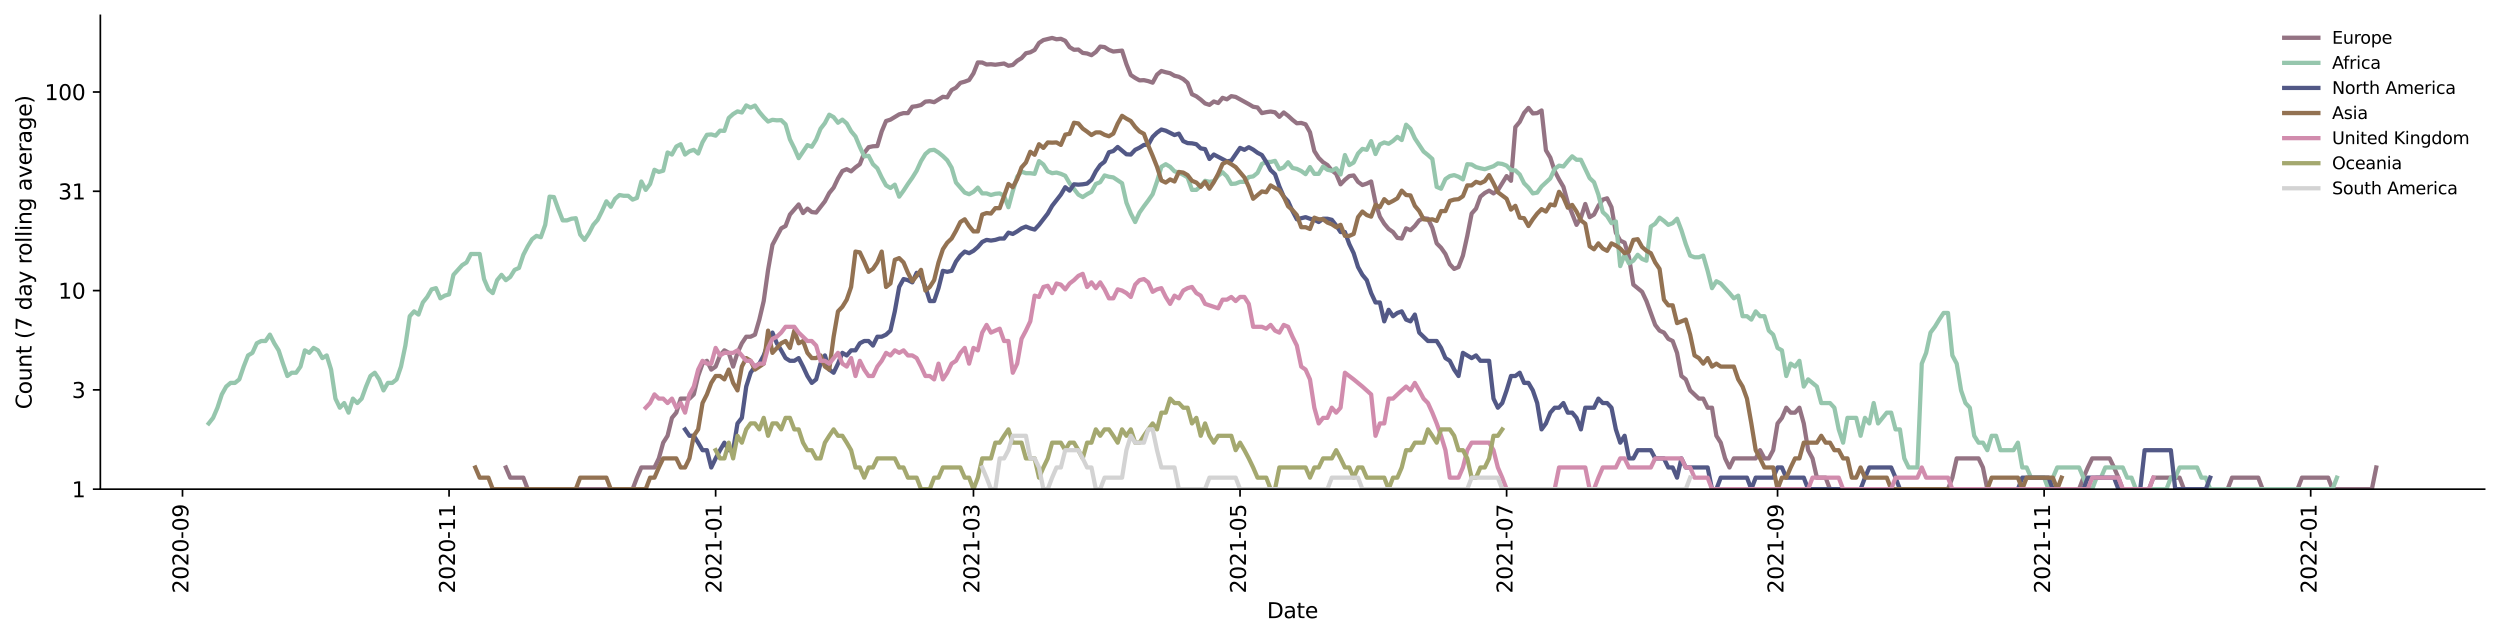<?xml version="1.0" encoding="utf-8" standalone="no"?>
<!DOCTYPE svg PUBLIC "-//W3C//DTD SVG 1.1//EN"
  "http://www.w3.org/Graphics/SVG/1.1/DTD/svg11.dtd">
<svg xmlns:xlink="http://www.w3.org/1999/xlink" width="1170.166pt" height="298.621pt" viewBox="0 0 1170.166 298.621" xmlns="http://www.w3.org/2000/svg" version="1.1">
 <defs>
  <style type="text/css">*{stroke-linejoin: round; stroke-linecap: butt}</style>
 </defs>
 <g id="figure_1">
  <g id="patch_1">
   <path d="M 0 298.621 
L 1170.166 298.621 
L 1170.166 0 
L 0 0 
z
" style="fill: #ffffff"/>
  </g>
  <g id="axes_1">
   <g id="patch_2">
    <path d="M 46.966 228.96 
L 1162.966 228.96 
L 1162.966 7.2 
L 46.966 7.2 
z
" style="fill: #ffffff"/>
   </g>
   <g id="matplotlib.axis_1">
    <g id="xtick_1">
     <g id="line2d_1">
      <defs>
       <path id="ma0e7fc9c36" d="M 0 0 
L 0 3.5 
" style="stroke: #000000; stroke-width: 0.8"/>
      </defs>
      <g>
       <use xlink:href="#ma0e7fc9c36" x="85.42" y="228.96" style="stroke: #000000; stroke-width: 0.8"/>
      </g>
     </g>
     <g id="text_1">
      <!-- 2020-09 -->
      <g transform="translate(88.18 277.743)rotate(-90)scale(0.1 -0.1)">
       <defs>
        <path id="DejaVuSans-32" d="M 1228 531 
L 3431 531 
L 3431 0 
L 469 0 
L 469 531 
Q 828 903 1448 1529 
Q 2069 2156 2228 2338 
Q 2531 2678 2651 2914 
Q 2772 3150 2772 3378 
Q 2772 3750 2511 3984 
Q 2250 4219 1831 4219 
Q 1534 4219 1204 4116 
Q 875 4013 500 3803 
L 500 4441 
Q 881 4594 1212 4672 
Q 1544 4750 1819 4750 
Q 2544 4750 2975 4387 
Q 3406 4025 3406 3419 
Q 3406 3131 3298 2873 
Q 3191 2616 2906 2266 
Q 2828 2175 2409 1742 
Q 1991 1309 1228 531 
z
" transform="scale(0.016)"/>
        <path id="DejaVuSans-30" d="M 2034 4250 
Q 1547 4250 1301 3770 
Q 1056 3291 1056 2328 
Q 1056 1369 1301 889 
Q 1547 409 2034 409 
Q 2525 409 2770 889 
Q 3016 1369 3016 2328 
Q 3016 3291 2770 3770 
Q 2525 4250 2034 4250 
z
M 2034 4750 
Q 2819 4750 3233 4129 
Q 3647 3509 3647 2328 
Q 3647 1150 3233 529 
Q 2819 -91 2034 -91 
Q 1250 -91 836 529 
Q 422 1150 422 2328 
Q 422 3509 836 4129 
Q 1250 4750 2034 4750 
z
" transform="scale(0.016)"/>
        <path id="DejaVuSans-2d" d="M 313 2009 
L 1997 2009 
L 1997 1497 
L 313 1497 
L 313 2009 
z
" transform="scale(0.016)"/>
        <path id="DejaVuSans-39" d="M 703 97 
L 703 672 
Q 941 559 1184 500 
Q 1428 441 1663 441 
Q 2288 441 2617 861 
Q 2947 1281 2994 2138 
Q 2813 1869 2534 1725 
Q 2256 1581 1919 1581 
Q 1219 1581 811 2004 
Q 403 2428 403 3163 
Q 403 3881 828 4315 
Q 1253 4750 1959 4750 
Q 2769 4750 3195 4129 
Q 3622 3509 3622 2328 
Q 3622 1225 3098 567 
Q 2575 -91 1691 -91 
Q 1453 -91 1209 -44 
Q 966 3 703 97 
z
M 1959 2075 
Q 2384 2075 2632 2365 
Q 2881 2656 2881 3163 
Q 2881 3666 2632 3958 
Q 2384 4250 1959 4250 
Q 1534 4250 1286 3958 
Q 1038 3666 1038 3163 
Q 1038 2656 1286 2365 
Q 1534 2075 1959 2075 
z
" transform="scale(0.016)"/>
       </defs>
       <use xlink:href="#DejaVuSans-32"/>
       <use xlink:href="#DejaVuSans-30" x="63.623"/>
       <use xlink:href="#DejaVuSans-32" x="127.246"/>
       <use xlink:href="#DejaVuSans-30" x="190.869"/>
       <use xlink:href="#DejaVuSans-2d" x="254.492"/>
       <use xlink:href="#DejaVuSans-30" x="290.576"/>
       <use xlink:href="#DejaVuSans-39" x="354.199"/>
      </g>
     </g>
    </g>
    <g id="xtick_2">
     <g id="line2d_2">
      <g>
       <use xlink:href="#ma0e7fc9c36" x="210.193" y="228.96" style="stroke: #000000; stroke-width: 0.8"/>
      </g>
     </g>
     <g id="text_2">
      <!-- 2020-11 -->
      <g transform="translate(212.952 277.743)rotate(-90)scale(0.1 -0.1)">
       <defs>
        <path id="DejaVuSans-31" d="M 794 531 
L 1825 531 
L 1825 4091 
L 703 3866 
L 703 4441 
L 1819 4666 
L 2450 4666 
L 2450 531 
L 3481 531 
L 3481 0 
L 794 0 
L 794 531 
z
" transform="scale(0.016)"/>
       </defs>
       <use xlink:href="#DejaVuSans-32"/>
       <use xlink:href="#DejaVuSans-30" x="63.623"/>
       <use xlink:href="#DejaVuSans-32" x="127.246"/>
       <use xlink:href="#DejaVuSans-30" x="190.869"/>
       <use xlink:href="#DejaVuSans-2d" x="254.492"/>
       <use xlink:href="#DejaVuSans-31" x="290.576"/>
       <use xlink:href="#DejaVuSans-31" x="354.199"/>
      </g>
     </g>
    </g>
    <g id="xtick_3">
     <g id="line2d_3">
      <g>
       <use xlink:href="#ma0e7fc9c36" x="334.966" y="228.96" style="stroke: #000000; stroke-width: 0.8"/>
      </g>
     </g>
     <g id="text_3">
      <!-- 2021-01 -->
      <g transform="translate(337.725 277.743)rotate(-90)scale(0.1 -0.1)">
       <use xlink:href="#DejaVuSans-32"/>
       <use xlink:href="#DejaVuSans-30" x="63.623"/>
       <use xlink:href="#DejaVuSans-32" x="127.246"/>
       <use xlink:href="#DejaVuSans-31" x="190.869"/>
       <use xlink:href="#DejaVuSans-2d" x="254.492"/>
       <use xlink:href="#DejaVuSans-30" x="290.576"/>
       <use xlink:href="#DejaVuSans-31" x="354.199"/>
      </g>
     </g>
    </g>
    <g id="xtick_4">
     <g id="line2d_4">
      <g>
       <use xlink:href="#ma0e7fc9c36" x="455.647" y="228.96" style="stroke: #000000; stroke-width: 0.8"/>
      </g>
     </g>
     <g id="text_4">
      <!-- 2021-03 -->
      <g transform="translate(458.407 277.743)rotate(-90)scale(0.1 -0.1)">
       <defs>
        <path id="DejaVuSans-33" d="M 2597 2516 
Q 3050 2419 3304 2112 
Q 3559 1806 3559 1356 
Q 3559 666 3084 287 
Q 2609 -91 1734 -91 
Q 1441 -91 1130 -33 
Q 819 25 488 141 
L 488 750 
Q 750 597 1062 519 
Q 1375 441 1716 441 
Q 2309 441 2620 675 
Q 2931 909 2931 1356 
Q 2931 1769 2642 2001 
Q 2353 2234 1838 2234 
L 1294 2234 
L 1294 2753 
L 1863 2753 
Q 2328 2753 2575 2939 
Q 2822 3125 2822 3475 
Q 2822 3834 2567 4026 
Q 2313 4219 1838 4219 
Q 1578 4219 1281 4162 
Q 984 4106 628 3988 
L 628 4550 
Q 988 4650 1302 4700 
Q 1616 4750 1894 4750 
Q 2613 4750 3031 4423 
Q 3450 4097 3450 3541 
Q 3450 3153 3228 2886 
Q 3006 2619 2597 2516 
z
" transform="scale(0.016)"/>
       </defs>
       <use xlink:href="#DejaVuSans-32"/>
       <use xlink:href="#DejaVuSans-30" x="63.623"/>
       <use xlink:href="#DejaVuSans-32" x="127.246"/>
       <use xlink:href="#DejaVuSans-31" x="190.869"/>
       <use xlink:href="#DejaVuSans-2d" x="254.492"/>
       <use xlink:href="#DejaVuSans-30" x="290.576"/>
       <use xlink:href="#DejaVuSans-33" x="354.199"/>
      </g>
     </g>
    </g>
    <g id="xtick_5">
     <g id="line2d_5">
      <g>
       <use xlink:href="#ma0e7fc9c36" x="580.42" y="228.96" style="stroke: #000000; stroke-width: 0.8"/>
      </g>
     </g>
     <g id="text_5">
      <!-- 2021-05 -->
      <g transform="translate(583.18 277.743)rotate(-90)scale(0.1 -0.1)">
       <defs>
        <path id="DejaVuSans-35" d="M 691 4666 
L 3169 4666 
L 3169 4134 
L 1269 4134 
L 1269 2991 
Q 1406 3038 1543 3061 
Q 1681 3084 1819 3084 
Q 2600 3084 3056 2656 
Q 3513 2228 3513 1497 
Q 3513 744 3044 326 
Q 2575 -91 1722 -91 
Q 1428 -91 1123 -41 
Q 819 9 494 109 
L 494 744 
Q 775 591 1075 516 
Q 1375 441 1709 441 
Q 2250 441 2565 725 
Q 2881 1009 2881 1497 
Q 2881 1984 2565 2268 
Q 2250 2553 1709 2553 
Q 1456 2553 1204 2497 
Q 953 2441 691 2322 
L 691 4666 
z
" transform="scale(0.016)"/>
       </defs>
       <use xlink:href="#DejaVuSans-32"/>
       <use xlink:href="#DejaVuSans-30" x="63.623"/>
       <use xlink:href="#DejaVuSans-32" x="127.246"/>
       <use xlink:href="#DejaVuSans-31" x="190.869"/>
       <use xlink:href="#DejaVuSans-2d" x="254.492"/>
       <use xlink:href="#DejaVuSans-30" x="290.576"/>
       <use xlink:href="#DejaVuSans-35" x="354.199"/>
      </g>
     </g>
    </g>
    <g id="xtick_6">
     <g id="line2d_6">
      <g>
       <use xlink:href="#ma0e7fc9c36" x="705.193" y="228.96" style="stroke: #000000; stroke-width: 0.8"/>
      </g>
     </g>
     <g id="text_6">
      <!-- 2021-07 -->
      <g transform="translate(707.952 277.743)rotate(-90)scale(0.1 -0.1)">
       <defs>
        <path id="DejaVuSans-37" d="M 525 4666 
L 3525 4666 
L 3525 4397 
L 1831 0 
L 1172 0 
L 2766 4134 
L 525 4134 
L 525 4666 
z
" transform="scale(0.016)"/>
       </defs>
       <use xlink:href="#DejaVuSans-32"/>
       <use xlink:href="#DejaVuSans-30" x="63.623"/>
       <use xlink:href="#DejaVuSans-32" x="127.246"/>
       <use xlink:href="#DejaVuSans-31" x="190.869"/>
       <use xlink:href="#DejaVuSans-2d" x="254.492"/>
       <use xlink:href="#DejaVuSans-30" x="290.576"/>
       <use xlink:href="#DejaVuSans-37" x="354.199"/>
      </g>
     </g>
    </g>
    <g id="xtick_7">
     <g id="line2d_7">
      <g>
       <use xlink:href="#ma0e7fc9c36" x="832.011" y="228.96" style="stroke: #000000; stroke-width: 0.8"/>
      </g>
     </g>
     <g id="text_7">
      <!-- 2021-09 -->
      <g transform="translate(834.77 277.743)rotate(-90)scale(0.1 -0.1)">
       <use xlink:href="#DejaVuSans-32"/>
       <use xlink:href="#DejaVuSans-30" x="63.623"/>
       <use xlink:href="#DejaVuSans-32" x="127.246"/>
       <use xlink:href="#DejaVuSans-31" x="190.869"/>
       <use xlink:href="#DejaVuSans-2d" x="254.492"/>
       <use xlink:href="#DejaVuSans-30" x="290.576"/>
       <use xlink:href="#DejaVuSans-39" x="354.199"/>
      </g>
     </g>
    </g>
    <g id="xtick_8">
     <g id="line2d_8">
      <g>
       <use xlink:href="#ma0e7fc9c36" x="956.784" y="228.96" style="stroke: #000000; stroke-width: 0.8"/>
      </g>
     </g>
     <g id="text_8">
      <!-- 2021-11 -->
      <g transform="translate(959.543 277.743)rotate(-90)scale(0.1 -0.1)">
       <use xlink:href="#DejaVuSans-32"/>
       <use xlink:href="#DejaVuSans-30" x="63.623"/>
       <use xlink:href="#DejaVuSans-32" x="127.246"/>
       <use xlink:href="#DejaVuSans-31" x="190.869"/>
       <use xlink:href="#DejaVuSans-2d" x="254.492"/>
       <use xlink:href="#DejaVuSans-31" x="290.576"/>
       <use xlink:href="#DejaVuSans-31" x="354.199"/>
      </g>
     </g>
    </g>
    <g id="xtick_9">
     <g id="line2d_9">
      <g>
       <use xlink:href="#ma0e7fc9c36" x="1081.557" y="228.96" style="stroke: #000000; stroke-width: 0.8"/>
      </g>
     </g>
     <g id="text_9">
      <!-- 2022-01 -->
      <g transform="translate(1084.316 277.743)rotate(-90)scale(0.1 -0.1)">
       <use xlink:href="#DejaVuSans-32"/>
       <use xlink:href="#DejaVuSans-30" x="63.623"/>
       <use xlink:href="#DejaVuSans-32" x="127.246"/>
       <use xlink:href="#DejaVuSans-32" x="190.869"/>
       <use xlink:href="#DejaVuSans-2d" x="254.492"/>
       <use xlink:href="#DejaVuSans-30" x="290.576"/>
       <use xlink:href="#DejaVuSans-31" x="354.199"/>
      </g>
     </g>
    </g>
    <g id="text_10">
     <!-- Date -->
     <g transform="translate(593.015 289.341)scale(0.1 -0.1)">
      <defs>
       <path id="DejaVuSans-44" d="M 1259 4147 
L 1259 519 
L 2022 519 
Q 2988 519 3436 956 
Q 3884 1394 3884 2338 
Q 3884 3275 3436 3711 
Q 2988 4147 2022 4147 
L 1259 4147 
z
M 628 4666 
L 1925 4666 
Q 3281 4666 3915 4102 
Q 4550 3538 4550 2338 
Q 4550 1131 3912 565 
Q 3275 0 1925 0 
L 628 0 
L 628 4666 
z
" transform="scale(0.016)"/>
       <path id="DejaVuSans-61" d="M 2194 1759 
Q 1497 1759 1228 1600 
Q 959 1441 959 1056 
Q 959 750 1161 570 
Q 1363 391 1709 391 
Q 2188 391 2477 730 
Q 2766 1069 2766 1631 
L 2766 1759 
L 2194 1759 
z
M 3341 1997 
L 3341 0 
L 2766 0 
L 2766 531 
Q 2569 213 2275 61 
Q 1981 -91 1556 -91 
Q 1019 -91 701 211 
Q 384 513 384 1019 
Q 384 1609 779 1909 
Q 1175 2209 1959 2209 
L 2766 2209 
L 2766 2266 
Q 2766 2663 2505 2880 
Q 2244 3097 1772 3097 
Q 1472 3097 1187 3025 
Q 903 2953 641 2809 
L 641 3341 
Q 956 3463 1253 3523 
Q 1550 3584 1831 3584 
Q 2591 3584 2966 3190 
Q 3341 2797 3341 1997 
z
" transform="scale(0.016)"/>
       <path id="DejaVuSans-74" d="M 1172 4494 
L 1172 3500 
L 2356 3500 
L 2356 3053 
L 1172 3053 
L 1172 1153 
Q 1172 725 1289 603 
Q 1406 481 1766 481 
L 2356 481 
L 2356 0 
L 1766 0 
Q 1100 0 847 248 
Q 594 497 594 1153 
L 594 3053 
L 172 3053 
L 172 3500 
L 594 3500 
L 594 4494 
L 1172 4494 
z
" transform="scale(0.016)"/>
       <path id="DejaVuSans-65" d="M 3597 1894 
L 3597 1613 
L 953 1613 
Q 991 1019 1311 708 
Q 1631 397 2203 397 
Q 2534 397 2845 478 
Q 3156 559 3463 722 
L 3463 178 
Q 3153 47 2828 -22 
Q 2503 -91 2169 -91 
Q 1331 -91 842 396 
Q 353 884 353 1716 
Q 353 2575 817 3079 
Q 1281 3584 2069 3584 
Q 2775 3584 3186 3129 
Q 3597 2675 3597 1894 
z
M 3022 2063 
Q 3016 2534 2758 2815 
Q 2500 3097 2075 3097 
Q 1594 3097 1305 2825 
Q 1016 2553 972 2059 
L 3022 2063 
z
" transform="scale(0.016)"/>
      </defs>
      <use xlink:href="#DejaVuSans-44"/>
      <use xlink:href="#DejaVuSans-61" x="77.002"/>
      <use xlink:href="#DejaVuSans-74" x="138.281"/>
      <use xlink:href="#DejaVuSans-65" x="177.49"/>
     </g>
    </g>
   </g>
   <g id="matplotlib.axis_2">
    <g id="ytick_1">
     <g id="line2d_10">
      <defs>
       <path id="m2c8c43cf4f" d="M 0 0 
L -3.5 0 
" style="stroke: #000000; stroke-width: 0.8"/>
      </defs>
      <g>
       <use xlink:href="#m2c8c43cf4f" x="46.966" y="228.96" style="stroke: #000000; stroke-width: 0.8"/>
      </g>
     </g>
     <g id="text_11">
      <!-- 1 -->
      <g transform="translate(33.603 232.759)scale(0.1 -0.1)">
       <use xlink:href="#DejaVuSans-31"/>
      </g>
     </g>
    </g>
    <g id="ytick_2">
     <g id="line2d_11">
      <g>
       <use xlink:href="#m2c8c43cf4f" x="46.966" y="182.485" style="stroke: #000000; stroke-width: 0.8"/>
      </g>
     </g>
     <g id="text_12">
      <!-- 3 -->
      <g transform="translate(33.603 186.284)scale(0.1 -0.1)">
       <use xlink:href="#DejaVuSans-33"/>
      </g>
     </g>
    </g>
    <g id="ytick_3">
     <g id="line2d_12">
      <g>
       <use xlink:href="#m2c8c43cf4f" x="46.966" y="136.009" style="stroke: #000000; stroke-width: 0.8"/>
      </g>
     </g>
     <g id="text_13">
      <!-- 10 -->
      <g transform="translate(27.241 139.809)scale(0.1 -0.1)">
       <use xlink:href="#DejaVuSans-31"/>
       <use xlink:href="#DejaVuSans-30" x="63.623"/>
      </g>
     </g>
    </g>
    <g id="ytick_4">
     <g id="line2d_13">
      <g>
       <use xlink:href="#m2c8c43cf4f" x="46.966" y="89.534" style="stroke: #000000; stroke-width: 0.8"/>
      </g>
     </g>
     <g id="text_14">
      <!-- 31 -->
      <g transform="translate(27.241 93.333)scale(0.1 -0.1)">
       <use xlink:href="#DejaVuSans-33"/>
       <use xlink:href="#DejaVuSans-31" x="63.623"/>
      </g>
     </g>
    </g>
    <g id="ytick_5">
     <g id="line2d_14">
      <g>
       <use xlink:href="#m2c8c43cf4f" x="46.966" y="43.059" style="stroke: #000000; stroke-width: 0.8"/>
      </g>
     </g>
     <g id="text_15">
      <!-- 100 -->
      <g transform="translate(20.878 46.858)scale(0.1 -0.1)">
       <use xlink:href="#DejaVuSans-31"/>
       <use xlink:href="#DejaVuSans-30" x="63.623"/>
       <use xlink:href="#DejaVuSans-30" x="127.246"/>
      </g>
     </g>
    </g>
    <g id="text_16">
     <!-- Count (7 day rolling average) -->
     <g transform="translate(14.798 191.548)rotate(-90)scale(0.1 -0.1)">
      <defs>
       <path id="DejaVuSans-43" d="M 4122 4306 
L 4122 3641 
Q 3803 3938 3442 4084 
Q 3081 4231 2675 4231 
Q 1875 4231 1450 3742 
Q 1025 3253 1025 2328 
Q 1025 1406 1450 917 
Q 1875 428 2675 428 
Q 3081 428 3442 575 
Q 3803 722 4122 1019 
L 4122 359 
Q 3791 134 3420 21 
Q 3050 -91 2638 -91 
Q 1578 -91 968 557 
Q 359 1206 359 2328 
Q 359 3453 968 4101 
Q 1578 4750 2638 4750 
Q 3056 4750 3426 4639 
Q 3797 4528 4122 4306 
z
" transform="scale(0.016)"/>
       <path id="DejaVuSans-6f" d="M 1959 3097 
Q 1497 3097 1228 2736 
Q 959 2375 959 1747 
Q 959 1119 1226 758 
Q 1494 397 1959 397 
Q 2419 397 2687 759 
Q 2956 1122 2956 1747 
Q 2956 2369 2687 2733 
Q 2419 3097 1959 3097 
z
M 1959 3584 
Q 2709 3584 3137 3096 
Q 3566 2609 3566 1747 
Q 3566 888 3137 398 
Q 2709 -91 1959 -91 
Q 1206 -91 779 398 
Q 353 888 353 1747 
Q 353 2609 779 3096 
Q 1206 3584 1959 3584 
z
" transform="scale(0.016)"/>
       <path id="DejaVuSans-75" d="M 544 1381 
L 544 3500 
L 1119 3500 
L 1119 1403 
Q 1119 906 1312 657 
Q 1506 409 1894 409 
Q 2359 409 2629 706 
Q 2900 1003 2900 1516 
L 2900 3500 
L 3475 3500 
L 3475 0 
L 2900 0 
L 2900 538 
Q 2691 219 2414 64 
Q 2138 -91 1772 -91 
Q 1169 -91 856 284 
Q 544 659 544 1381 
z
M 1991 3584 
L 1991 3584 
z
" transform="scale(0.016)"/>
       <path id="DejaVuSans-6e" d="M 3513 2113 
L 3513 0 
L 2938 0 
L 2938 2094 
Q 2938 2591 2744 2837 
Q 2550 3084 2163 3084 
Q 1697 3084 1428 2787 
Q 1159 2491 1159 1978 
L 1159 0 
L 581 0 
L 581 3500 
L 1159 3500 
L 1159 2956 
Q 1366 3272 1645 3428 
Q 1925 3584 2291 3584 
Q 2894 3584 3203 3211 
Q 3513 2838 3513 2113 
z
" transform="scale(0.016)"/>
       <path id="DejaVuSans-20" transform="scale(0.016)"/>
       <path id="DejaVuSans-28" d="M 1984 4856 
Q 1566 4138 1362 3434 
Q 1159 2731 1159 2009 
Q 1159 1288 1364 580 
Q 1569 -128 1984 -844 
L 1484 -844 
Q 1016 -109 783 600 
Q 550 1309 550 2009 
Q 550 2706 781 3412 
Q 1013 4119 1484 4856 
L 1984 4856 
z
" transform="scale(0.016)"/>
       <path id="DejaVuSans-64" d="M 2906 2969 
L 2906 4863 
L 3481 4863 
L 3481 0 
L 2906 0 
L 2906 525 
Q 2725 213 2448 61 
Q 2172 -91 1784 -91 
Q 1150 -91 751 415 
Q 353 922 353 1747 
Q 353 2572 751 3078 
Q 1150 3584 1784 3584 
Q 2172 3584 2448 3432 
Q 2725 3281 2906 2969 
z
M 947 1747 
Q 947 1113 1208 752 
Q 1469 391 1925 391 
Q 2381 391 2643 752 
Q 2906 1113 2906 1747 
Q 2906 2381 2643 2742 
Q 2381 3103 1925 3103 
Q 1469 3103 1208 2742 
Q 947 2381 947 1747 
z
" transform="scale(0.016)"/>
       <path id="DejaVuSans-79" d="M 2059 -325 
Q 1816 -950 1584 -1140 
Q 1353 -1331 966 -1331 
L 506 -1331 
L 506 -850 
L 844 -850 
Q 1081 -850 1212 -737 
Q 1344 -625 1503 -206 
L 1606 56 
L 191 3500 
L 800 3500 
L 1894 763 
L 2988 3500 
L 3597 3500 
L 2059 -325 
z
" transform="scale(0.016)"/>
       <path id="DejaVuSans-72" d="M 2631 2963 
Q 2534 3019 2420 3045 
Q 2306 3072 2169 3072 
Q 1681 3072 1420 2755 
Q 1159 2438 1159 1844 
L 1159 0 
L 581 0 
L 581 3500 
L 1159 3500 
L 1159 2956 
Q 1341 3275 1631 3429 
Q 1922 3584 2338 3584 
Q 2397 3584 2469 3576 
Q 2541 3569 2628 3553 
L 2631 2963 
z
" transform="scale(0.016)"/>
       <path id="DejaVuSans-6c" d="M 603 4863 
L 1178 4863 
L 1178 0 
L 603 0 
L 603 4863 
z
" transform="scale(0.016)"/>
       <path id="DejaVuSans-69" d="M 603 3500 
L 1178 3500 
L 1178 0 
L 603 0 
L 603 3500 
z
M 603 4863 
L 1178 4863 
L 1178 4134 
L 603 4134 
L 603 4863 
z
" transform="scale(0.016)"/>
       <path id="DejaVuSans-67" d="M 2906 1791 
Q 2906 2416 2648 2759 
Q 2391 3103 1925 3103 
Q 1463 3103 1205 2759 
Q 947 2416 947 1791 
Q 947 1169 1205 825 
Q 1463 481 1925 481 
Q 2391 481 2648 825 
Q 2906 1169 2906 1791 
z
M 3481 434 
Q 3481 -459 3084 -895 
Q 2688 -1331 1869 -1331 
Q 1566 -1331 1297 -1286 
Q 1028 -1241 775 -1147 
L 775 -588 
Q 1028 -725 1275 -790 
Q 1522 -856 1778 -856 
Q 2344 -856 2625 -561 
Q 2906 -266 2906 331 
L 2906 616 
Q 2728 306 2450 153 
Q 2172 0 1784 0 
Q 1141 0 747 490 
Q 353 981 353 1791 
Q 353 2603 747 3093 
Q 1141 3584 1784 3584 
Q 2172 3584 2450 3431 
Q 2728 3278 2906 2969 
L 2906 3500 
L 3481 3500 
L 3481 434 
z
" transform="scale(0.016)"/>
       <path id="DejaVuSans-76" d="M 191 3500 
L 800 3500 
L 1894 563 
L 2988 3500 
L 3597 3500 
L 2284 0 
L 1503 0 
L 191 3500 
z
" transform="scale(0.016)"/>
       <path id="DejaVuSans-29" d="M 513 4856 
L 1013 4856 
Q 1481 4119 1714 3412 
Q 1947 2706 1947 2009 
Q 1947 1309 1714 600 
Q 1481 -109 1013 -844 
L 513 -844 
Q 928 -128 1133 580 
Q 1338 1288 1338 2009 
Q 1338 2731 1133 3434 
Q 928 4138 513 4856 
z
" transform="scale(0.016)"/>
      </defs>
      <use xlink:href="#DejaVuSans-43"/>
      <use xlink:href="#DejaVuSans-6f" x="69.824"/>
      <use xlink:href="#DejaVuSans-75" x="131.006"/>
      <use xlink:href="#DejaVuSans-6e" x="194.385"/>
      <use xlink:href="#DejaVuSans-74" x="257.764"/>
      <use xlink:href="#DejaVuSans-20" x="296.973"/>
      <use xlink:href="#DejaVuSans-28" x="328.76"/>
      <use xlink:href="#DejaVuSans-37" x="367.773"/>
      <use xlink:href="#DejaVuSans-20" x="431.396"/>
      <use xlink:href="#DejaVuSans-64" x="463.184"/>
      <use xlink:href="#DejaVuSans-61" x="526.66"/>
      <use xlink:href="#DejaVuSans-79" x="587.939"/>
      <use xlink:href="#DejaVuSans-20" x="647.119"/>
      <use xlink:href="#DejaVuSans-72" x="678.906"/>
      <use xlink:href="#DejaVuSans-6f" x="717.77"/>
      <use xlink:href="#DejaVuSans-6c" x="778.951"/>
      <use xlink:href="#DejaVuSans-6c" x="806.734"/>
      <use xlink:href="#DejaVuSans-69" x="834.518"/>
      <use xlink:href="#DejaVuSans-6e" x="862.301"/>
      <use xlink:href="#DejaVuSans-67" x="925.68"/>
      <use xlink:href="#DejaVuSans-20" x="989.156"/>
      <use xlink:href="#DejaVuSans-61" x="1020.943"/>
      <use xlink:href="#DejaVuSans-76" x="1082.223"/>
      <use xlink:href="#DejaVuSans-65" x="1141.402"/>
      <use xlink:href="#DejaVuSans-72" x="1202.926"/>
      <use xlink:href="#DejaVuSans-61" x="1244.039"/>
      <use xlink:href="#DejaVuSans-67" x="1305.318"/>
      <use xlink:href="#DejaVuSans-65" x="1368.795"/>
      <use xlink:href="#DejaVuSans-29" x="1430.318"/>
     </g>
    </g>
   </g>
   <g id="line2d_15">
    <path d="M 236.784 218.815 
L 238.829 223.57 
L 244.966 223.57 
L 247.011 228.96 
L 296.102 228.96 
L 298.147 223.57 
L 300.193 218.815 
L 306.329 218.815 
L 308.375 214.562 
L 310.42 207.202 
L 312.466 203.971 
L 314.511 195.589 
L 316.557 193.141 
L 318.602 186.581 
L 322.693 186.581 
L 324.738 184.611 
L 326.784 175.99 
L 328.829 170.213 
L 330.875 168.889 
L 332.92 172.998 
L 334.966 171.582 
L 337.011 166.366 
L 339.057 163.99 
L 341.102 165.16 
L 343.147 171.582 
L 345.193 165.16 
L 347.238 160.67 
L 349.284 157.603 
L 351.329 157.603 
L 353.375 156.63 
L 355.42 149.592 
L 357.466 140.908 
L 359.511 126.315 
L 361.557 114.589 
L 365.647 106.891 
L 367.693 105.785 
L 369.738 100.429 
L 373.829 95.701 
L 375.875 99.719 
L 377.92 97.66 
L 379.966 99.252 
L 382.011 99.485 
L 386.102 94.24 
L 388.147 90.337 
L 390.193 87.813 
L 392.238 83.508 
L 394.284 80.047 
L 396.329 79.192 
L 398.375 80.192 
L 400.42 78.353 
L 402.466 76.861 
L 404.511 71.62 
L 406.557 68.906 
L 408.602 68.47 
L 410.647 68.362 
L 412.693 61.527 
L 414.738 56.641 
L 416.784 56.001 
L 420.875 53.535 
L 422.92 52.941 
L 424.966 52.941 
L 427.011 49.96 
L 429.057 49.687 
L 431.102 49.147 
L 433.147 47.569 
L 435.193 47.376 
L 437.238 47.828 
L 441.329 45.312 
L 443.375 45.556 
L 445.42 42.146 
L 447.466 41.034 
L 449.511 38.794 
L 451.557 38.227 
L 453.602 37.467 
L 455.647 34.329 
L 457.693 29.23 
L 459.738 29.271 
L 461.784 30.182 
L 463.829 30.057 
L 465.875 30.308 
L 469.966 29.724 
L 472.011 30.774 
L 474.057 30.393 
L 476.102 28.459 
L 478.147 27.194 
L 480.193 24.923 
L 482.238 24.484 
L 484.284 23.371 
L 486.329 20.107 
L 488.375 18.758 
L 492.466 17.76 
L 494.511 18.381 
L 496.557 18.163 
L 498.602 19.107 
L 500.647 22.082 
L 502.693 23.3 
L 504.738 23.194 
L 506.784 24.776 
L 508.829 25.034 
L 510.875 25.816 
L 512.92 24.339 
L 514.966 21.808 
L 517.011 22.047 
L 519.057 23.371 
L 521.102 24.122 
L 525.193 23.691 
L 527.238 30.015 
L 529.284 35.126 
L 531.329 36.475 
L 533.375 37.618 
L 535.42 37.517 
L 537.466 37.972 
L 539.511 38.69 
L 541.557 34.937 
L 543.602 33.229 
L 545.647 33.821 
L 547.693 34.282 
L 549.738 35.459 
L 551.784 35.94 
L 553.829 37.018 
L 555.875 38.794 
L 557.92 44.11 
L 559.966 45.069 
L 562.011 46.613 
L 564.057 48.416 
L 566.102 49.08 
L 568.147 47.505 
L 570.193 48.219 
L 572.238 45.803 
L 574.284 46.487 
L 576.329 45.008 
L 578.375 45.373 
L 584.511 48.747 
L 586.557 49.96 
L 588.602 50.303 
L 590.647 52.941 
L 592.693 52.501 
L 594.738 52.211 
L 596.784 52.574 
L 598.829 54.672 
L 600.875 52.647 
L 602.92 54.213 
L 604.966 56.08 
L 607.011 57.705 
L 609.057 57.539 
L 611.102 58.205 
L 613.147 61.894 
L 615.193 70.695 
L 617.238 73.907 
L 619.284 75.939 
L 621.329 77.262 
L 623.375 79.76 
L 625.42 81.366 
L 627.466 86.27 
L 629.511 84.141 
L 631.557 82.423 
L 633.602 82.118 
L 635.647 85.11 
L 637.693 86.608 
L 639.738 85.935 
L 641.784 84.947 
L 643.829 94.86 
L 645.875 101.396 
L 647.92 104.709 
L 649.966 107.173 
L 652.011 108.609 
L 654.057 111.332 
L 656.102 111.646 
L 658.147 106.891 
L 660.193 107.741 
L 662.238 105.785 
L 664.284 103.146 
L 666.329 102.137 
L 668.375 102.387 
L 670.42 106.612 
L 672.466 113.916 
L 674.511 115.969 
L 676.557 118.88 
L 678.602 123.682 
L 680.647 125.864 
L 682.693 124.977 
L 684.738 119.642 
L 686.784 110.404 
L 688.829 99.954 
L 690.875 97.66 
L 692.92 92.047 
L 694.966 90.337 
L 697.011 89.236 
L 699.057 90.523 
L 701.102 89.055 
L 705.193 82.423 
L 707.238 84.622 
L 709.284 59.484 
L 711.329 57.047 
L 713.375 52.867 
L 715.42 50.511 
L 717.466 53.089 
L 719.511 52.941 
L 721.557 51.708 
L 723.602 70.353 
L 725.647 73.784 
L 727.693 80.047 
L 729.738 83.982 
L 731.784 87.465 
L 733.829 94.86 
L 737.92 105.243 
L 739.966 101.888 
L 742.011 95.489 
L 744.057 101.641 
L 746.102 100.429 
L 748.147 96.343 
L 750.193 93.429 
L 752.238 92.831 
L 754.284 96.996 
L 756.329 108.903 
L 758.375 112.603 
L 760.42 113.584 
L 762.466 120.418 
L 764.511 133.224 
L 768.602 136.59 
L 770.647 140.908 
L 774.738 152.09 
L 776.784 154.752 
L 778.829 155.68 
L 780.875 158.6 
L 782.92 159.622 
L 784.966 165.16 
L 787.011 175.99 
L 789.057 177.573 
L 791.102 182.733 
L 795.193 186.581 
L 797.238 186.581 
L 799.284 190.834 
L 801.329 190.834 
L 803.375 203.971 
L 805.42 207.202 
L 807.466 214.562 
L 809.511 218.815 
L 811.557 214.562 
L 821.784 214.562 
L 823.829 210.714 
L 825.875 214.562 
L 827.92 214.562 
L 829.966 210.714 
L 832.011 198.194 
L 834.057 195.589 
L 836.102 190.834 
L 838.147 193.141 
L 840.193 193.141 
L 842.238 190.834 
L 844.284 198.194 
L 846.329 210.714 
L 848.375 214.562 
L 850.42 223.57 
L 854.511 223.57 
L 856.557 228.96 
L 911.784 228.96 
L 913.829 223.57 
L 915.875 214.562 
L 926.102 214.562 
L 928.147 218.815 
L 930.193 228.96 
L 973.147 228.96 
L 975.193 223.57 
L 977.238 218.815 
L 979.284 214.562 
L 987.466 214.562 
L 989.511 218.815 
L 991.557 223.57 
L 993.602 228.96 
L 1005.875 228.96 
L 1007.92 223.57 
L 1020.193 223.57 
L 1022.238 228.96 
L 1042.693 228.96 
L 1044.738 223.57 
L 1057.011 223.57 
L 1059.057 228.96 
L 1075.42 228.96 
L 1077.466 223.57 
L 1089.738 223.57 
L 1091.784 228.96 
L 1110.193 228.96 
L 1112.238 218.815 
L 1112.238 218.815 
" clip-path="url(#p61127ee4da)" style="fill: none; stroke: #947383; stroke-width: 2; stroke-linecap: square"/>
   </g>
   <g id="line2d_16">
    <path d="M 97.693 198.194 
L 99.738 195.589 
L 101.784 190.834 
L 103.829 184.611 
L 105.875 180.939 
L 107.92 179.221 
L 109.966 179.221 
L 112.011 177.573 
L 114.057 171.582 
L 116.102 166.366 
L 118.147 165.16 
L 120.193 160.67 
L 122.238 159.622 
L 124.284 159.622 
L 126.329 156.63 
L 128.375 160.67 
L 130.42 163.99 
L 132.466 170.213 
L 134.511 175.99 
L 136.557 174.466 
L 138.602 174.466 
L 140.647 171.582 
L 142.693 163.99 
L 144.738 165.16 
L 146.784 162.853 
L 148.829 163.99 
L 150.875 167.608 
L 152.92 166.366 
L 154.966 172.998 
L 157.011 186.581 
L 159.057 190.834 
L 161.102 188.651 
L 163.147 193.141 
L 165.193 186.581 
L 167.238 188.651 
L 169.284 186.581 
L 171.329 180.939 
L 173.375 175.99 
L 175.42 174.466 
L 177.466 177.573 
L 179.511 182.733 
L 181.557 179.221 
L 183.602 179.221 
L 185.647 177.573 
L 187.693 171.582 
L 189.738 161.747 
L 191.784 148.009 
L 193.829 145.745 
L 195.875 147.24 
L 197.92 141.565 
L 199.966 139.001 
L 202.011 135.437 
L 204.057 134.872 
L 206.102 139.627 
L 208.147 138.385 
L 210.193 137.778 
L 212.238 128.649 
L 216.329 124.109 
L 218.375 122.841 
L 220.42 118.88 
L 224.511 118.88 
L 226.557 130.619 
L 228.602 135.437 
L 230.647 137.18 
L 232.693 131.127 
L 234.738 128.649 
L 236.784 131.127 
L 238.829 129.622 
L 240.875 126.315 
L 242.92 125.418 
L 244.966 119.259 
L 247.011 115.273 
L 249.057 111.962 
L 251.102 110.404 
L 253.147 111.02 
L 255.193 105.243 
L 257.238 92.047 
L 259.284 92.241 
L 261.329 97.883 
L 263.375 103.146 
L 265.42 103.146 
L 267.466 102.387 
L 269.511 102.137 
L 271.557 109.797 
L 273.602 112.282 
L 275.647 109.199 
L 277.693 105.243 
L 279.738 102.891 
L 281.784 98.791 
L 283.829 94.24 
L 285.875 96.777 
L 287.92 93.029 
L 289.966 91.278 
L 292.011 91.661 
L 294.057 91.661 
L 296.102 93.429 
L 298.147 92.633 
L 300.193 84.947 
L 302.238 88.876 
L 304.284 86.102 
L 306.329 79.475 
L 308.375 80.482 
L 310.42 79.904 
L 312.466 71.387 
L 314.511 72.329 
L 316.557 68.579 
L 318.602 67.508 
L 320.647 72.329 
L 322.693 70.81 
L 324.738 70.127 
L 326.784 71.855 
L 328.829 66.568 
L 330.875 63.107 
L 332.92 62.918 
L 334.966 63.488 
L 337.011 61.165 
L 339.057 61.255 
L 341.102 55.214 
L 343.147 53.385 
L 345.193 52.139 
L 347.238 52.647 
L 349.284 49.349 
L 351.329 50.373 
L 353.375 49.416 
L 355.42 52.429 
L 357.466 54.826 
L 359.511 56.884 
L 361.557 56.08 
L 363.602 56.32 
L 365.647 56.24 
L 367.693 58.205 
L 369.738 65.248 
L 371.784 69.346 
L 373.829 74.031 
L 377.92 67.933 
L 379.966 68.687 
L 382.011 65.348 
L 384.057 60.271 
L 386.102 57.622 
L 388.147 53.684 
L 390.193 54.826 
L 392.238 57.457 
L 394.284 56.001 
L 396.329 57.788 
L 398.375 61.436 
L 400.42 63.872 
L 402.466 68.796 
L 404.511 73.171 
L 406.557 72.929 
L 408.602 76.861 
L 410.647 78.77 
L 412.693 83.039 
L 414.738 86.778 
L 416.784 87.988 
L 418.829 86.439 
L 420.875 92.047 
L 422.92 89.236 
L 424.966 86.102 
L 427.011 83.195 
L 429.057 79.904 
L 431.102 75.421 
L 433.147 72.091 
L 435.193 70.353 
L 437.238 70.127 
L 439.284 71.387 
L 441.329 73.05 
L 443.375 75.037 
L 445.42 78.492 
L 447.466 85.438 
L 451.557 90.151 
L 453.602 90.899 
L 455.647 89.783 
L 457.693 87.813 
L 459.738 90.523 
L 461.784 90.523 
L 463.829 91.278 
L 465.875 90.711 
L 467.92 90.523 
L 469.966 91.661 
L 472.011 96.996 
L 474.057 89.417 
L 476.102 82.73 
L 478.147 80.337 
L 480.193 81.069 
L 482.238 81.069 
L 484.284 81.366 
L 486.329 75.421 
L 488.375 76.994 
L 490.42 80.192 
L 492.466 81.069 
L 494.511 80.775 
L 496.557 81.366 
L 498.602 82.27 
L 500.647 85.769 
L 504.738 91.088 
L 506.784 92.241 
L 508.829 90.899 
L 510.875 89.783 
L 512.92 86.102 
L 514.966 85.273 
L 517.011 82.118 
L 519.057 82.73 
L 521.102 83.039 
L 525.193 85.769 
L 527.238 94.86 
L 529.284 99.954 
L 531.329 103.92 
L 533.375 99.485 
L 535.42 96.56 
L 537.466 93.833 
L 539.511 90.899 
L 541.557 84.947 
L 543.602 78.078 
L 545.647 76.861 
L 547.693 78.078 
L 549.738 80.192 
L 551.784 80.775 
L 553.829 81.816 
L 555.875 83.039 
L 557.92 88.876 
L 559.966 88.876 
L 562.011 87.12 
L 564.057 84.622 
L 566.102 85.11 
L 568.147 84.784 
L 570.193 82.27 
L 572.238 80.628 
L 574.284 82.576 
L 576.329 86.102 
L 578.375 85.935 
L 580.42 85.11 
L 582.466 85.11 
L 584.511 82.884 
L 586.557 82.576 
L 588.602 80.922 
L 590.647 76.728 
L 592.693 75.809 
L 594.738 75.809 
L 596.784 75.293 
L 598.829 79.192 
L 600.875 78.353 
L 602.92 75.939 
L 604.966 78.631 
L 607.011 79.051 
L 609.057 80.047 
L 611.102 81.516 
L 613.147 78.215 
L 615.193 81.366 
L 617.238 81.366 
L 619.284 77.941 
L 621.329 79.475 
L 623.375 79.904 
L 625.42 78.77 
L 627.466 81.665 
L 629.511 72.568 
L 631.557 77.262 
L 633.602 76.069 
L 635.647 71.855 
L 637.693 69.679 
L 639.738 70.127 
L 641.784 66.055 
L 643.829 72.091 
L 645.875 67.614 
L 647.92 66.671 
L 649.966 67.297 
L 652.011 65.953 
L 654.057 64.066 
L 656.102 65.548 
L 658.147 58.373 
L 660.193 60.271 
L 662.238 64.751 
L 666.329 70.924 
L 668.375 72.568 
L 670.42 74.406 
L 672.466 87.465 
L 674.511 88.341 
L 676.557 83.823 
L 678.602 82.423 
L 680.647 81.967 
L 682.693 82.73 
L 684.738 83.982 
L 686.784 76.861 
L 688.829 76.994 
L 690.875 78.215 
L 692.92 78.77 
L 694.966 79.192 
L 699.057 77.804 
L 701.102 76.463 
L 703.147 76.728 
L 705.193 77.532 
L 707.238 79.617 
L 709.284 79.76 
L 711.329 81.665 
L 713.375 85.769 
L 715.42 87.813 
L 717.466 90.523 
L 719.511 90.151 
L 721.557 87.292 
L 725.647 83.508 
L 727.693 79.051 
L 729.738 77.532 
L 731.784 77.941 
L 733.829 75.421 
L 735.875 73.171 
L 737.92 74.783 
L 739.966 74.783 
L 744.057 83.351 
L 746.102 85.273 
L 748.147 91.088 
L 750.193 99.252 
L 752.238 101.152 
L 754.284 104.444 
L 756.329 103.66 
L 758.375 124.541 
L 760.42 119.259 
L 762.466 123.259 
L 764.511 122.017 
L 766.557 119.259 
L 768.602 121.209 
L 770.647 122.017 
L 772.693 106.059 
L 774.738 104.709 
L 776.784 101.888 
L 778.829 103.402 
L 780.875 105.243 
L 782.92 104.444 
L 784.966 102.387 
L 787.011 107.741 
L 789.057 114.251 
L 791.102 119.642 
L 793.147 120.418 
L 795.193 120.418 
L 797.238 119.642 
L 799.284 126.771 
L 801.329 134.872 
L 803.375 131.641 
L 805.42 132.69 
L 809.511 137.18 
L 811.557 139.627 
L 813.602 138.385 
L 815.647 148.009 
L 817.693 148.009 
L 819.738 149.592 
L 821.784 145.745 
L 823.829 148.009 
L 825.875 148.009 
L 827.92 154.752 
L 829.966 156.63 
L 832.011 162.853 
L 834.057 163.99 
L 836.102 175.99 
L 838.147 170.213 
L 840.193 171.582 
L 842.238 168.889 
L 844.284 180.939 
L 846.329 177.573 
L 850.42 180.939 
L 852.466 188.651 
L 856.557 188.651 
L 858.602 190.834 
L 860.647 200.979 
L 862.693 207.202 
L 864.738 195.589 
L 868.829 195.589 
L 870.875 203.971 
L 872.92 195.589 
L 874.966 198.194 
L 877.011 188.651 
L 879.057 198.194 
L 883.147 193.141 
L 885.193 193.141 
L 887.238 200.979 
L 889.284 200.979 
L 891.329 214.562 
L 893.375 218.815 
L 897.466 218.815 
L 899.511 170.213 
L 901.557 165.16 
L 903.602 155.68 
L 905.647 152.958 
L 907.693 149.592 
L 909.738 146.485 
L 911.784 146.485 
L 913.829 166.366 
L 915.875 170.213 
L 917.92 182.733 
L 919.966 188.651 
L 922.011 190.834 
L 924.057 203.971 
L 926.102 207.202 
L 928.147 207.202 
L 930.193 210.714 
L 932.238 203.971 
L 934.284 203.971 
L 936.329 210.714 
L 942.466 210.714 
L 944.511 207.202 
L 946.557 218.815 
L 948.602 218.815 
L 950.647 223.57 
L 956.784 223.57 
L 958.829 228.96 
L 960.875 223.57 
L 962.92 218.815 
L 973.147 218.815 
L 975.193 223.57 
L 977.238 228.96 
L 979.284 228.96 
L 981.329 223.57 
L 983.375 223.57 
L 985.42 218.815 
L 993.602 218.815 
L 995.647 223.57 
L 997.693 223.57 
L 999.738 228.96 
L 1014.057 228.96 
L 1016.102 223.57 
L 1018.147 223.57 
L 1020.193 218.815 
L 1028.375 218.815 
L 1030.42 223.57 
L 1032.466 223.57 
L 1034.511 228.96 
L 1091.784 228.96 
L 1093.829 223.57 
L 1093.829 223.57 
" clip-path="url(#p61127ee4da)" style="fill: none; stroke: #96c6ad; stroke-width: 2; stroke-linecap: square"/>
   </g>
   <g id="line2d_17">
    <path d="M 320.647 200.979 
L 322.693 203.971 
L 324.738 203.971 
L 326.784 207.202 
L 328.829 210.714 
L 330.875 210.714 
L 332.92 218.815 
L 334.966 214.562 
L 337.011 210.714 
L 339.057 207.202 
L 341.102 210.714 
L 343.147 210.714 
L 345.193 198.194 
L 347.238 195.589 
L 349.284 180.939 
L 351.329 174.466 
L 353.375 171.582 
L 355.42 170.213 
L 357.466 166.366 
L 359.511 160.67 
L 361.557 155.68 
L 363.602 160.67 
L 365.647 163.99 
L 367.693 167.608 
L 369.738 168.889 
L 371.784 168.889 
L 373.829 167.608 
L 375.875 171.582 
L 377.92 175.99 
L 379.966 179.221 
L 382.011 177.573 
L 384.057 170.213 
L 386.102 166.366 
L 388.147 172.998 
L 390.193 174.466 
L 392.238 170.213 
L 394.284 165.16 
L 396.329 166.366 
L 398.375 163.99 
L 400.42 163.99 
L 402.466 160.67 
L 404.511 159.622 
L 406.557 159.622 
L 408.602 161.747 
L 410.647 157.603 
L 412.693 157.603 
L 414.738 156.63 
L 416.784 154.752 
L 418.829 145.745 
L 420.875 134.315 
L 422.92 130.619 
L 424.966 131.127 
L 427.011 132.162 
L 429.057 127.7 
L 431.102 129.133 
L 433.147 134.315 
L 435.193 140.908 
L 437.238 140.908 
L 439.284 134.872 
L 441.329 126.771 
L 443.375 127.233 
L 445.42 126.771 
L 447.466 122.427 
L 449.511 119.642 
L 451.557 117.764 
L 453.602 118.504 
L 455.647 117.398 
L 457.693 115.62 
L 459.738 113.254 
L 461.784 112.282 
L 463.829 112.603 
L 465.875 112.282 
L 467.92 111.646 
L 469.966 111.646 
L 472.011 108.903 
L 474.057 109.496 
L 476.102 108.318 
L 478.147 106.891 
L 480.193 106.059 
L 482.238 106.891 
L 484.284 107.456 
L 486.329 105.243 
L 490.42 99.954 
L 492.466 96.343 
L 496.557 91.088 
L 498.602 87.639 
L 500.647 89.236 
L 502.693 86.27 
L 504.738 86.439 
L 506.784 86.27 
L 508.829 85.935 
L 510.875 84.141 
L 512.92 80.192 
L 514.966 77.262 
L 517.011 75.679 
L 519.057 71.271 
L 521.102 70.695 
L 523.147 68.796 
L 527.238 72.21 
L 529.284 72.329 
L 531.329 70.127 
L 533.375 69.125 
L 535.42 67.826 
L 537.466 67.72 
L 539.511 64.066 
L 541.557 62.078 
L 543.602 60.626 
L 545.647 61.165 
L 549.738 63.202 
L 551.784 62.542 
L 553.829 66.055 
L 555.875 66.983 
L 557.92 67.087 
L 559.966 67.508 
L 562.011 69.456 
L 564.057 69.79 
L 566.102 74.406 
L 568.147 72.329 
L 574.284 75.55 
L 576.329 75.165 
L 580.42 69.235 
L 582.466 70.127 
L 584.511 68.906 
L 586.557 70.015 
L 588.602 71.504 
L 590.647 72.568 
L 592.693 75.809 
L 594.738 79.617 
L 596.784 81.516 
L 598.829 87.292 
L 600.875 92.047 
L 602.92 94.24 
L 604.966 98.791 
L 607.011 102.638 
L 611.102 101.641 
L 613.147 102.387 
L 615.193 102.891 
L 617.238 103.92 
L 619.284 102.387 
L 621.329 102.387 
L 623.375 102.891 
L 625.42 105.513 
L 627.466 108.609 
L 629.511 108.609 
L 631.557 114.251 
L 633.602 118.504 
L 635.647 124.977 
L 637.693 128.649 
L 639.738 131.127 
L 641.784 137.18 
L 643.829 141.565 
L 645.875 141.565 
L 647.92 150.408 
L 649.966 145.017 
L 652.011 148.009 
L 654.057 146.485 
L 656.102 145.745 
L 658.147 149.592 
L 660.193 150.408 
L 662.238 147.24 
L 664.284 155.68 
L 668.375 159.622 
L 672.466 159.622 
L 674.511 162.853 
L 676.557 167.608 
L 678.602 168.889 
L 680.647 172.998 
L 682.693 175.99 
L 684.738 165.16 
L 688.829 167.608 
L 690.875 166.366 
L 692.92 168.889 
L 697.011 168.889 
L 699.057 186.581 
L 701.102 190.834 
L 703.147 188.651 
L 705.193 182.733 
L 707.238 175.99 
L 709.284 175.99 
L 711.329 174.466 
L 713.375 179.221 
L 715.42 179.221 
L 717.466 182.733 
L 719.511 188.651 
L 721.557 200.979 
L 723.602 198.194 
L 725.647 193.141 
L 727.693 190.834 
L 729.738 190.834 
L 731.784 188.651 
L 733.829 193.141 
L 735.875 193.141 
L 737.92 195.589 
L 739.966 200.979 
L 742.011 190.834 
L 746.102 190.834 
L 748.147 186.581 
L 750.193 188.651 
L 752.238 188.651 
L 754.284 190.834 
L 756.329 200.979 
L 758.375 207.202 
L 760.42 203.971 
L 762.466 214.562 
L 764.511 214.562 
L 766.557 210.714 
L 772.693 210.714 
L 774.738 214.562 
L 778.829 214.562 
L 780.875 218.815 
L 782.92 218.815 
L 784.966 223.57 
L 787.011 214.562 
L 789.057 218.815 
L 799.284 218.815 
L 801.329 228.96 
L 803.375 228.96 
L 805.42 223.57 
L 817.693 223.57 
L 819.738 228.96 
L 821.784 223.57 
L 829.966 223.57 
L 832.011 218.815 
L 834.057 218.815 
L 836.102 223.57 
L 844.284 223.57 
L 846.329 228.96 
L 870.875 228.96 
L 872.92 223.57 
L 874.966 218.815 
L 885.193 218.815 
L 887.238 223.57 
L 889.284 228.96 
L 944.511 228.96 
L 946.557 223.57 
L 958.829 223.57 
L 960.875 228.96 
L 975.193 228.96 
L 977.238 223.57 
L 989.511 223.57 
L 991.557 228.96 
L 1001.784 228.96 
L 1003.829 210.714 
L 1016.102 210.714 
L 1018.147 228.96 
L 1032.466 228.96 
L 1034.511 223.57 
L 1034.511 223.57 
" clip-path="url(#p61127ee4da)" style="fill: none; stroke: #525886; stroke-width: 2; stroke-linecap: square"/>
   </g>
   <g id="line2d_18">
    <path d="M 222.466 218.815 
L 224.511 223.57 
L 228.602 223.57 
L 230.647 228.96 
L 269.511 228.96 
L 271.557 223.57 
L 283.829 223.57 
L 285.875 228.96 
L 302.238 228.96 
L 304.284 223.57 
L 306.329 223.57 
L 308.375 218.815 
L 310.42 214.562 
L 316.557 214.562 
L 318.602 218.815 
L 320.647 218.815 
L 322.693 214.562 
L 324.738 203.971 
L 326.784 200.979 
L 328.829 188.651 
L 330.875 184.611 
L 332.92 179.221 
L 334.966 175.99 
L 337.011 175.99 
L 339.057 177.573 
L 341.102 172.998 
L 343.147 179.221 
L 345.193 182.733 
L 347.238 171.582 
L 349.284 167.608 
L 351.329 168.889 
L 353.375 172.998 
L 357.466 170.213 
L 359.511 154.752 
L 361.557 165.16 
L 365.647 160.67 
L 367.693 159.622 
L 369.738 162.853 
L 371.784 154.752 
L 373.829 160.67 
L 375.875 159.622 
L 377.92 165.16 
L 379.966 167.608 
L 382.011 167.608 
L 384.057 166.366 
L 386.102 171.582 
L 388.147 172.998 
L 390.193 157.603 
L 392.238 145.745 
L 394.284 143.601 
L 396.329 140.263 
L 398.375 134.315 
L 400.42 117.764 
L 402.466 118.132 
L 404.511 122.427 
L 406.557 127.233 
L 408.602 125.864 
L 410.647 122.841 
L 412.693 117.764 
L 414.738 134.315 
L 416.784 132.69 
L 418.829 121.611 
L 420.875 120.812 
L 422.92 122.841 
L 424.966 127.7 
L 427.011 131.641 
L 429.057 129.133 
L 431.102 126.315 
L 433.147 136.009 
L 435.193 134.315 
L 437.238 131.127 
L 439.284 122.841 
L 441.329 116.677 
L 443.375 113.584 
L 445.42 111.646 
L 447.466 108.028 
L 449.511 103.92 
L 451.557 102.638 
L 453.602 105.785 
L 455.647 108.318 
L 457.693 108.318 
L 459.738 100.429 
L 461.784 99.719 
L 463.829 99.954 
L 465.875 97.437 
L 467.92 97.437 
L 472.011 86.102 
L 474.057 87.639 
L 476.102 83.823 
L 478.147 78.353 
L 480.193 76.069 
L 482.238 71.04 
L 484.284 72.448 
L 486.329 67.508 
L 488.375 69.235 
L 490.42 66.671 
L 492.466 66.775 
L 494.511 66.671 
L 496.557 67.826 
L 498.602 63.012 
L 500.647 62.636 
L 502.693 57.457 
L 504.738 57.788 
L 506.784 60.183 
L 508.829 61.619 
L 510.875 63.202 
L 512.92 61.986 
L 514.966 61.986 
L 517.011 63.107 
L 519.057 63.776 
L 521.102 62.542 
L 523.147 57.871 
L 525.193 54.213 
L 527.238 55.527 
L 529.284 56.641 
L 531.329 59.398 
L 533.375 61.527 
L 535.42 62.636 
L 537.466 68.147 
L 539.511 72.929 
L 541.557 78.078 
L 543.602 84.461 
L 545.647 85.438 
L 547.693 83.982 
L 549.738 84.947 
L 551.784 80.482 
L 553.829 80.775 
L 555.875 81.967 
L 557.92 84.622 
L 559.966 85.438 
L 562.011 87.465 
L 564.057 85.11 
L 566.102 88.341 
L 568.147 85.273 
L 570.193 81.366 
L 572.238 76.728 
L 574.284 75.679 
L 576.329 76.861 
L 578.375 78.215 
L 582.466 83.039 
L 584.511 87.465 
L 586.557 93.029 
L 590.647 89.6 
L 592.693 89.967 
L 594.738 86.778 
L 596.784 87.988 
L 598.829 89.055 
L 600.875 92.047 
L 602.92 96.56 
L 604.966 98.334 
L 607.011 100.668 
L 609.057 106.334 
L 611.102 106.334 
L 613.147 107.173 
L 615.193 101.888 
L 617.238 102.638 
L 619.284 102.638 
L 621.329 104.181 
L 623.375 104.975 
L 625.42 106.334 
L 627.466 105.243 
L 629.511 110.404 
L 631.557 110.404 
L 633.602 109.496 
L 635.647 101.641 
L 637.693 99.021 
L 639.738 100.668 
L 641.784 101.396 
L 643.829 95.914 
L 645.875 96.996 
L 647.92 93.228 
L 649.966 95.068 
L 652.011 94.036 
L 654.057 92.831 
L 656.102 89.236 
L 658.147 91.278 
L 660.193 91.469 
L 662.238 96.343 
L 664.284 98.791 
L 666.329 102.638 
L 668.375 102.891 
L 670.42 102.638 
L 672.466 103.402 
L 674.511 98.791 
L 676.557 98.791 
L 678.602 94.036 
L 680.647 93.429 
L 682.693 93.228 
L 684.738 91.853 
L 686.784 86.778 
L 688.829 86.778 
L 690.875 85.11 
L 692.92 85.769 
L 694.966 84.784 
L 697.011 81.967 
L 699.057 85.769 
L 701.102 89.967 
L 705.193 93.029 
L 707.238 98.108 
L 709.284 96.343 
L 711.329 101.888 
L 713.375 102.137 
L 715.42 105.785 
L 717.466 102.638 
L 719.511 99.954 
L 721.557 97.883 
L 723.602 99.021 
L 725.647 95.701 
L 727.693 96.128 
L 729.738 89.783 
L 731.784 92.437 
L 733.829 97.216 
L 735.875 95.914 
L 737.92 99.021 
L 739.966 103.146 
L 742.011 104.709 
L 744.057 115.273 
L 746.102 116.677 
L 748.147 113.916 
L 750.193 116.322 
L 752.238 117.398 
L 754.284 113.916 
L 756.329 114.93 
L 758.375 116.322 
L 760.42 118.504 
L 762.466 117.764 
L 764.511 112.282 
L 766.557 111.962 
L 768.602 115.62 
L 770.647 117.398 
L 772.693 118.504 
L 774.738 122.841 
L 776.784 125.864 
L 778.829 140.263 
L 780.875 142.911 
L 782.92 142.911 
L 784.966 151.24 
L 789.057 149.592 
L 791.102 156.63 
L 793.147 166.366 
L 795.193 167.608 
L 797.238 170.213 
L 799.284 167.608 
L 801.329 171.582 
L 803.375 170.213 
L 805.42 171.582 
L 811.557 171.582 
L 813.602 177.573 
L 815.647 180.939 
L 817.693 186.581 
L 819.738 198.194 
L 821.784 210.714 
L 823.829 214.562 
L 825.875 218.815 
L 829.966 218.815 
L 832.011 228.96 
L 834.057 223.57 
L 836.102 223.57 
L 838.147 218.815 
L 840.193 214.562 
L 842.238 214.562 
L 844.284 207.202 
L 850.42 207.202 
L 852.466 203.971 
L 854.511 207.202 
L 856.557 207.202 
L 858.602 210.714 
L 860.647 210.714 
L 862.693 214.562 
L 864.738 214.562 
L 866.784 223.57 
L 868.829 223.57 
L 870.875 218.815 
L 872.92 223.57 
L 883.147 223.57 
L 885.193 228.96 
L 930.193 228.96 
L 932.238 223.57 
L 944.511 223.57 
L 946.557 228.96 
L 948.602 223.57 
L 960.875 223.57 
L 962.92 228.96 
L 964.966 223.57 
L 964.966 223.57 
" clip-path="url(#p61127ee4da)" style="fill: none; stroke: #937252; stroke-width: 2; stroke-linecap: square"/>
   </g>
   <g id="line2d_19">
    <path d="M 302.238 190.834 
L 304.284 188.651 
L 306.329 184.611 
L 308.375 186.581 
L 310.42 186.581 
L 312.466 188.651 
L 314.511 186.581 
L 316.557 190.834 
L 318.602 188.651 
L 320.647 193.141 
L 322.693 184.611 
L 324.738 180.939 
L 326.784 172.998 
L 328.829 168.889 
L 330.875 170.213 
L 332.92 170.213 
L 334.966 162.853 
L 337.011 166.366 
L 339.057 165.16 
L 343.147 165.16 
L 345.193 163.99 
L 349.284 168.889 
L 351.329 168.889 
L 353.375 171.582 
L 355.42 170.213 
L 357.466 170.213 
L 359.511 162.853 
L 361.557 158.6 
L 363.602 157.603 
L 365.647 155.68 
L 367.693 152.958 
L 371.784 152.958 
L 373.829 155.68 
L 377.92 159.622 
L 379.966 159.622 
L 382.011 161.747 
L 384.057 168.889 
L 386.102 168.889 
L 388.147 170.213 
L 392.238 165.16 
L 394.284 170.213 
L 396.329 171.582 
L 398.375 167.608 
L 400.42 175.99 
L 402.466 168.889 
L 404.511 172.998 
L 406.557 175.99 
L 408.602 175.99 
L 410.647 171.582 
L 412.693 168.889 
L 414.738 165.16 
L 416.784 166.366 
L 418.829 163.99 
L 420.875 165.16 
L 422.92 163.99 
L 424.966 166.366 
L 427.011 166.366 
L 429.057 167.608 
L 431.102 171.582 
L 433.147 175.99 
L 435.193 175.99 
L 437.238 177.573 
L 439.284 170.213 
L 441.329 177.573 
L 443.375 174.466 
L 445.42 170.213 
L 447.466 168.889 
L 449.511 165.16 
L 451.557 162.853 
L 453.602 170.213 
L 455.647 162.853 
L 457.693 163.99 
L 459.738 155.68 
L 461.784 152.09 
L 463.829 155.68 
L 467.92 153.845 
L 469.966 159.622 
L 472.011 159.622 
L 474.057 174.466 
L 476.102 170.213 
L 478.147 158.6 
L 480.193 154.752 
L 482.238 150.408 
L 484.284 138.385 
L 486.329 139.001 
L 488.375 134.315 
L 490.42 133.766 
L 492.466 137.18 
L 494.511 132.69 
L 496.557 133.224 
L 498.602 135.437 
L 500.647 132.69 
L 502.693 131.127 
L 504.738 129.133 
L 506.784 128.172 
L 508.829 134.315 
L 510.875 132.162 
L 512.92 134.872 
L 514.966 132.162 
L 517.011 135.437 
L 519.057 139.627 
L 521.102 139.627 
L 523.147 135.437 
L 525.193 136.009 
L 527.238 137.18 
L 529.284 139.001 
L 531.329 133.224 
L 533.375 131.127 
L 535.42 130.619 
L 537.466 132.162 
L 539.511 136.59 
L 541.557 135.437 
L 543.602 134.872 
L 545.647 139.001 
L 547.693 142.232 
L 549.738 138.385 
L 551.784 139.627 
L 553.829 136.009 
L 555.875 134.872 
L 557.92 134.315 
L 559.966 137.18 
L 562.011 138.385 
L 564.057 142.232 
L 570.193 144.303 
L 572.238 140.263 
L 574.284 140.263 
L 576.329 139.001 
L 578.375 140.908 
L 580.42 139.001 
L 582.466 139.001 
L 584.511 142.232 
L 586.557 152.958 
L 590.647 152.958 
L 592.693 153.845 
L 594.738 152.09 
L 596.784 154.752 
L 598.829 155.68 
L 600.875 152.09 
L 602.92 152.958 
L 604.966 157.603 
L 607.011 161.747 
L 609.057 171.582 
L 611.102 172.998 
L 613.147 177.573 
L 615.193 190.834 
L 617.238 198.194 
L 619.284 195.589 
L 621.329 195.589 
L 623.375 190.834 
L 625.42 193.141 
L 627.466 190.834 
L 629.511 174.466 
L 633.602 177.573 
L 637.693 180.939 
L 641.784 184.611 
L 643.829 203.971 
L 645.875 198.194 
L 647.92 198.194 
L 649.966 186.581 
L 652.011 186.581 
L 656.102 182.733 
L 658.147 180.939 
L 660.193 182.733 
L 662.238 179.221 
L 664.284 182.733 
L 666.329 186.581 
L 668.375 188.651 
L 670.42 193.141 
L 672.466 198.194 
L 674.511 203.971 
L 676.557 210.714 
L 678.602 223.57 
L 682.693 223.57 
L 684.738 218.815 
L 686.784 210.714 
L 688.829 207.202 
L 697.011 207.202 
L 699.057 210.714 
L 701.102 218.815 
L 703.147 223.57 
L 705.193 228.96 
L 727.693 228.96 
L 729.738 218.815 
L 742.011 218.815 
L 744.057 228.96 
L 746.102 228.96 
L 748.147 223.57 
L 750.193 218.815 
L 756.329 218.815 
L 758.375 214.562 
L 760.42 214.562 
L 762.466 218.815 
L 772.693 218.815 
L 774.738 214.562 
L 787.011 214.562 
L 789.057 218.815 
L 791.102 218.815 
L 793.147 223.57 
L 799.284 223.57 
L 801.329 228.96 
L 846.329 228.96 
L 848.375 223.57 
L 860.647 223.57 
L 862.693 228.96 
L 885.193 228.96 
L 887.238 223.57 
L 897.466 223.57 
L 899.511 218.815 
L 901.557 223.57 
L 911.784 223.57 
L 913.829 228.96 
L 977.238 228.96 
L 979.284 223.57 
L 991.557 223.57 
L 993.602 228.96 
L 1005.875 228.96 
L 1007.92 223.57 
L 1007.92 223.57 
" clip-path="url(#p61127ee4da)" style="fill: none; stroke: #d18cad; stroke-width: 2; stroke-linecap: square"/>
   </g>
   <g id="line2d_20">
    <path d="M 334.966 210.714 
L 337.011 214.562 
L 339.057 214.562 
L 341.102 207.202 
L 343.147 214.562 
L 345.193 203.971 
L 347.238 207.202 
L 349.284 200.979 
L 351.329 198.194 
L 353.375 198.194 
L 355.42 200.979 
L 357.466 195.589 
L 359.511 203.971 
L 361.557 198.194 
L 363.602 198.194 
L 365.647 200.979 
L 367.693 195.589 
L 369.738 195.589 
L 371.784 200.979 
L 373.829 200.979 
L 375.875 207.202 
L 377.92 210.714 
L 379.966 210.714 
L 382.011 214.562 
L 384.057 214.562 
L 386.102 207.202 
L 388.147 203.971 
L 390.193 200.979 
L 392.238 203.971 
L 394.284 203.971 
L 396.329 207.202 
L 398.375 210.714 
L 400.42 218.815 
L 402.466 218.815 
L 404.511 223.57 
L 406.557 218.815 
L 408.602 218.815 
L 410.647 214.562 
L 418.829 214.562 
L 420.875 218.815 
L 422.92 218.815 
L 424.966 223.57 
L 429.057 223.57 
L 431.102 228.96 
L 435.193 228.96 
L 437.238 223.57 
L 439.284 223.57 
L 441.329 218.815 
L 449.511 218.815 
L 451.557 223.57 
L 453.602 223.57 
L 455.647 228.96 
L 457.693 223.57 
L 459.738 214.562 
L 463.829 214.562 
L 465.875 207.202 
L 467.92 207.202 
L 469.966 203.971 
L 472.011 200.979 
L 474.057 207.202 
L 478.147 207.202 
L 480.193 214.562 
L 484.284 214.562 
L 486.329 223.57 
L 488.375 218.815 
L 490.42 214.562 
L 492.466 207.202 
L 496.557 207.202 
L 498.602 210.714 
L 500.647 207.202 
L 502.693 207.202 
L 504.738 210.714 
L 506.784 214.562 
L 508.829 207.202 
L 510.875 207.202 
L 512.92 200.979 
L 514.966 203.971 
L 517.011 200.979 
L 519.057 200.979 
L 521.102 203.971 
L 523.147 207.202 
L 525.193 200.979 
L 527.238 203.971 
L 529.284 200.979 
L 531.329 207.202 
L 533.375 207.202 
L 535.42 203.971 
L 537.466 200.979 
L 539.511 198.194 
L 541.557 200.979 
L 543.602 193.141 
L 545.647 193.141 
L 547.693 186.581 
L 549.738 188.651 
L 551.784 188.651 
L 553.829 190.834 
L 555.875 190.834 
L 557.92 198.194 
L 559.966 195.589 
L 562.011 203.971 
L 564.057 198.194 
L 566.102 203.971 
L 568.147 207.202 
L 570.193 203.971 
L 576.329 203.971 
L 578.375 210.714 
L 580.42 207.202 
L 582.466 210.714 
L 584.511 214.562 
L 586.557 218.815 
L 588.602 223.57 
L 592.693 223.57 
L 594.738 228.96 
L 596.784 228.96 
L 598.829 218.815 
L 611.102 218.815 
L 613.147 223.57 
L 615.193 218.815 
L 617.238 218.815 
L 619.284 214.562 
L 623.375 214.562 
L 625.42 210.714 
L 627.466 214.562 
L 629.511 218.815 
L 631.557 218.815 
L 633.602 223.57 
L 635.647 218.815 
L 637.693 218.815 
L 639.738 223.57 
L 647.92 223.57 
L 649.966 228.96 
L 652.011 223.57 
L 654.057 223.57 
L 656.102 218.815 
L 658.147 210.714 
L 660.193 210.714 
L 662.238 207.202 
L 666.329 207.202 
L 668.375 200.979 
L 670.42 203.971 
L 672.466 207.202 
L 674.511 200.979 
L 678.602 200.979 
L 680.647 203.971 
L 682.693 210.714 
L 684.738 210.714 
L 686.784 214.562 
L 688.829 223.57 
L 690.875 223.57 
L 692.92 218.815 
L 694.966 218.815 
L 697.011 214.562 
L 699.057 203.971 
L 701.102 203.971 
L 703.147 200.979 
L 703.147 200.979 
" clip-path="url(#p61127ee4da)" style="fill: none; stroke: #a4a86f; stroke-width: 2; stroke-linecap: square"/>
   </g>
   <g id="line2d_21">
    <path d="M 459.738 218.815 
L 461.784 223.57 
L 463.829 228.96 
L 465.875 228.96 
L 467.92 214.562 
L 469.966 214.562 
L 472.011 210.714 
L 474.057 203.971 
L 480.193 203.971 
L 482.238 214.562 
L 484.284 214.562 
L 486.329 218.815 
L 488.375 228.96 
L 490.42 228.96 
L 492.466 223.57 
L 494.511 218.815 
L 496.557 218.815 
L 498.602 210.714 
L 504.738 210.714 
L 506.784 214.562 
L 508.829 218.815 
L 510.875 218.815 
L 512.92 228.96 
L 514.966 228.96 
L 517.011 223.57 
L 525.193 223.57 
L 527.238 210.714 
L 529.284 203.971 
L 531.329 207.202 
L 535.42 207.202 
L 537.466 200.979 
L 539.511 200.979 
L 541.557 210.714 
L 543.602 218.815 
L 549.738 218.815 
L 551.784 228.96 
L 564.057 228.96 
L 566.102 223.57 
L 578.375 223.57 
L 580.42 228.96 
L 621.329 228.96 
L 623.375 223.57 
L 635.647 223.57 
L 637.693 228.96 
L 686.784 228.96 
L 688.829 223.57 
L 701.102 223.57 
L 703.147 228.96 
L 789.057 228.96 
L 791.102 223.57 
L 791.102 223.57 
" clip-path="url(#p61127ee4da)" style="fill: none; stroke: #d3d3d3; stroke-width: 2; stroke-linecap: square"/>
   </g>
   <g id="patch_3">
    <path d="M 46.966 228.96 
L 46.966 7.2 
" style="fill: none; stroke: #000000; stroke-width: 0.8; stroke-linejoin: miter; stroke-linecap: square"/>
   </g>
   <g id="patch_4">
    <path d="M 46.966 228.96 
L 1162.966 228.96 
" style="fill: none; stroke: #000000; stroke-width: 0.8; stroke-linejoin: miter; stroke-linecap: square"/>
   </g>
   <g id="legend_1">
    <g id="line2d_22">
     <path d="M 1069.154 17.679 
L 1077.154 17.679 
L 1085.154 17.679 
" style="fill: none; stroke: #947383; stroke-width: 2; stroke-linecap: square"/>
    </g>
    <g id="text_17">
     <!-- Europe -->
     <g transform="translate(1091.554 20.479)scale(0.08 -0.08)">
      <defs>
       <path id="DejaVuSans-45" d="M 628 4666 
L 3578 4666 
L 3578 4134 
L 1259 4134 
L 1259 2753 
L 3481 2753 
L 3481 2222 
L 1259 2222 
L 1259 531 
L 3634 531 
L 3634 0 
L 628 0 
L 628 4666 
z
" transform="scale(0.016)"/>
       <path id="DejaVuSans-70" d="M 1159 525 
L 1159 -1331 
L 581 -1331 
L 581 3500 
L 1159 3500 
L 1159 2969 
Q 1341 3281 1617 3432 
Q 1894 3584 2278 3584 
Q 2916 3584 3314 3078 
Q 3713 2572 3713 1747 
Q 3713 922 3314 415 
Q 2916 -91 2278 -91 
Q 1894 -91 1617 61 
Q 1341 213 1159 525 
z
M 3116 1747 
Q 3116 2381 2855 2742 
Q 2594 3103 2138 3103 
Q 1681 3103 1420 2742 
Q 1159 2381 1159 1747 
Q 1159 1113 1420 752 
Q 1681 391 2138 391 
Q 2594 391 2855 752 
Q 3116 1113 3116 1747 
z
" transform="scale(0.016)"/>
      </defs>
      <use xlink:href="#DejaVuSans-45"/>
      <use xlink:href="#DejaVuSans-75" x="63.184"/>
      <use xlink:href="#DejaVuSans-72" x="126.562"/>
      <use xlink:href="#DejaVuSans-6f" x="165.426"/>
      <use xlink:href="#DejaVuSans-70" x="226.607"/>
      <use xlink:href="#DejaVuSans-65" x="290.084"/>
     </g>
    </g>
    <g id="line2d_23">
     <path d="M 1069.154 29.421 
L 1077.154 29.421 
L 1085.154 29.421 
" style="fill: none; stroke: #96c6ad; stroke-width: 2; stroke-linecap: square"/>
    </g>
    <g id="text_18">
     <!-- Africa -->
     <g transform="translate(1091.554 32.221)scale(0.08 -0.08)">
      <defs>
       <path id="DejaVuSans-41" d="M 2188 4044 
L 1331 1722 
L 3047 1722 
L 2188 4044 
z
M 1831 4666 
L 2547 4666 
L 4325 0 
L 3669 0 
L 3244 1197 
L 1141 1197 
L 716 0 
L 50 0 
L 1831 4666 
z
" transform="scale(0.016)"/>
       <path id="DejaVuSans-66" d="M 2375 4863 
L 2375 4384 
L 1825 4384 
Q 1516 4384 1395 4259 
Q 1275 4134 1275 3809 
L 1275 3500 
L 2222 3500 
L 2222 3053 
L 1275 3053 
L 1275 0 
L 697 0 
L 697 3053 
L 147 3053 
L 147 3500 
L 697 3500 
L 697 3744 
Q 697 4328 969 4595 
Q 1241 4863 1831 4863 
L 2375 4863 
z
" transform="scale(0.016)"/>
       <path id="DejaVuSans-63" d="M 3122 3366 
L 3122 2828 
Q 2878 2963 2633 3030 
Q 2388 3097 2138 3097 
Q 1578 3097 1268 2742 
Q 959 2388 959 1747 
Q 959 1106 1268 751 
Q 1578 397 2138 397 
Q 2388 397 2633 464 
Q 2878 531 3122 666 
L 3122 134 
Q 2881 22 2623 -34 
Q 2366 -91 2075 -91 
Q 1284 -91 818 406 
Q 353 903 353 1747 
Q 353 2603 823 3093 
Q 1294 3584 2113 3584 
Q 2378 3584 2631 3529 
Q 2884 3475 3122 3366 
z
" transform="scale(0.016)"/>
      </defs>
      <use xlink:href="#DejaVuSans-41"/>
      <use xlink:href="#DejaVuSans-66" x="64.783"/>
      <use xlink:href="#DejaVuSans-72" x="99.988"/>
      <use xlink:href="#DejaVuSans-69" x="141.102"/>
      <use xlink:href="#DejaVuSans-63" x="168.885"/>
      <use xlink:href="#DejaVuSans-61" x="223.865"/>
     </g>
    </g>
    <g id="line2d_24">
     <path d="M 1069.154 41.164 
L 1077.154 41.164 
L 1085.154 41.164 
" style="fill: none; stroke: #525886; stroke-width: 2; stroke-linecap: square"/>
    </g>
    <g id="text_19">
     <!-- North America -->
     <g transform="translate(1091.554 43.964)scale(0.08 -0.08)">
      <defs>
       <path id="DejaVuSans-4e" d="M 628 4666 
L 1478 4666 
L 3547 763 
L 3547 4666 
L 4159 4666 
L 4159 0 
L 3309 0 
L 1241 3903 
L 1241 0 
L 628 0 
L 628 4666 
z
" transform="scale(0.016)"/>
       <path id="DejaVuSans-68" d="M 3513 2113 
L 3513 0 
L 2938 0 
L 2938 2094 
Q 2938 2591 2744 2837 
Q 2550 3084 2163 3084 
Q 1697 3084 1428 2787 
Q 1159 2491 1159 1978 
L 1159 0 
L 581 0 
L 581 4863 
L 1159 4863 
L 1159 2956 
Q 1366 3272 1645 3428 
Q 1925 3584 2291 3584 
Q 2894 3584 3203 3211 
Q 3513 2838 3513 2113 
z
" transform="scale(0.016)"/>
       <path id="DejaVuSans-6d" d="M 3328 2828 
Q 3544 3216 3844 3400 
Q 4144 3584 4550 3584 
Q 5097 3584 5394 3201 
Q 5691 2819 5691 2113 
L 5691 0 
L 5113 0 
L 5113 2094 
Q 5113 2597 4934 2840 
Q 4756 3084 4391 3084 
Q 3944 3084 3684 2787 
Q 3425 2491 3425 1978 
L 3425 0 
L 2847 0 
L 2847 2094 
Q 2847 2600 2669 2842 
Q 2491 3084 2119 3084 
Q 1678 3084 1418 2786 
Q 1159 2488 1159 1978 
L 1159 0 
L 581 0 
L 581 3500 
L 1159 3500 
L 1159 2956 
Q 1356 3278 1631 3431 
Q 1906 3584 2284 3584 
Q 2666 3584 2933 3390 
Q 3200 3197 3328 2828 
z
" transform="scale(0.016)"/>
      </defs>
      <use xlink:href="#DejaVuSans-4e"/>
      <use xlink:href="#DejaVuSans-6f" x="74.805"/>
      <use xlink:href="#DejaVuSans-72" x="135.986"/>
      <use xlink:href="#DejaVuSans-74" x="177.1"/>
      <use xlink:href="#DejaVuSans-68" x="216.309"/>
      <use xlink:href="#DejaVuSans-20" x="279.688"/>
      <use xlink:href="#DejaVuSans-41" x="311.475"/>
      <use xlink:href="#DejaVuSans-6d" x="379.883"/>
      <use xlink:href="#DejaVuSans-65" x="477.295"/>
      <use xlink:href="#DejaVuSans-72" x="538.818"/>
      <use xlink:href="#DejaVuSans-69" x="579.932"/>
      <use xlink:href="#DejaVuSans-63" x="607.715"/>
      <use xlink:href="#DejaVuSans-61" x="662.695"/>
     </g>
    </g>
    <g id="line2d_25">
     <path d="M 1069.154 52.906 
L 1077.154 52.906 
L 1085.154 52.906 
" style="fill: none; stroke: #937252; stroke-width: 2; stroke-linecap: square"/>
    </g>
    <g id="text_20">
     <!-- Asia -->
     <g transform="translate(1091.554 55.706)scale(0.08 -0.08)">
      <defs>
       <path id="DejaVuSans-73" d="M 2834 3397 
L 2834 2853 
Q 2591 2978 2328 3040 
Q 2066 3103 1784 3103 
Q 1356 3103 1142 2972 
Q 928 2841 928 2578 
Q 928 2378 1081 2264 
Q 1234 2150 1697 2047 
L 1894 2003 
Q 2506 1872 2764 1633 
Q 3022 1394 3022 966 
Q 3022 478 2636 193 
Q 2250 -91 1575 -91 
Q 1294 -91 989 -36 
Q 684 19 347 128 
L 347 722 
Q 666 556 975 473 
Q 1284 391 1588 391 
Q 1994 391 2212 530 
Q 2431 669 2431 922 
Q 2431 1156 2273 1281 
Q 2116 1406 1581 1522 
L 1381 1569 
Q 847 1681 609 1914 
Q 372 2147 372 2553 
Q 372 3047 722 3315 
Q 1072 3584 1716 3584 
Q 2034 3584 2315 3537 
Q 2597 3491 2834 3397 
z
" transform="scale(0.016)"/>
      </defs>
      <use xlink:href="#DejaVuSans-41"/>
      <use xlink:href="#DejaVuSans-73" x="68.408"/>
      <use xlink:href="#DejaVuSans-69" x="120.508"/>
      <use xlink:href="#DejaVuSans-61" x="148.291"/>
     </g>
    </g>
    <g id="line2d_26">
     <path d="M 1069.154 64.649 
L 1077.154 64.649 
L 1085.154 64.649 
" style="fill: none; stroke: #d18cad; stroke-width: 2; stroke-linecap: square"/>
    </g>
    <g id="text_21">
     <!-- United Kingdom -->
     <g transform="translate(1091.554 67.449)scale(0.08 -0.08)">
      <defs>
       <path id="DejaVuSans-55" d="M 556 4666 
L 1191 4666 
L 1191 1831 
Q 1191 1081 1462 751 
Q 1734 422 2344 422 
Q 2950 422 3222 751 
Q 3494 1081 3494 1831 
L 3494 4666 
L 4128 4666 
L 4128 1753 
Q 4128 841 3676 375 
Q 3225 -91 2344 -91 
Q 1459 -91 1007 375 
Q 556 841 556 1753 
L 556 4666 
z
" transform="scale(0.016)"/>
       <path id="DejaVuSans-4b" d="M 628 4666 
L 1259 4666 
L 1259 2694 
L 3353 4666 
L 4166 4666 
L 1850 2491 
L 4331 0 
L 3500 0 
L 1259 2247 
L 1259 0 
L 628 0 
L 628 4666 
z
" transform="scale(0.016)"/>
      </defs>
      <use xlink:href="#DejaVuSans-55"/>
      <use xlink:href="#DejaVuSans-6e" x="73.193"/>
      <use xlink:href="#DejaVuSans-69" x="136.572"/>
      <use xlink:href="#DejaVuSans-74" x="164.355"/>
      <use xlink:href="#DejaVuSans-65" x="203.564"/>
      <use xlink:href="#DejaVuSans-64" x="265.088"/>
      <use xlink:href="#DejaVuSans-20" x="328.564"/>
      <use xlink:href="#DejaVuSans-4b" x="360.352"/>
      <use xlink:href="#DejaVuSans-69" x="425.928"/>
      <use xlink:href="#DejaVuSans-6e" x="453.711"/>
      <use xlink:href="#DejaVuSans-67" x="517.09"/>
      <use xlink:href="#DejaVuSans-64" x="580.566"/>
      <use xlink:href="#DejaVuSans-6f" x="644.043"/>
      <use xlink:href="#DejaVuSans-6d" x="705.225"/>
     </g>
    </g>
    <g id="line2d_27">
     <path d="M 1069.154 76.391 
L 1077.154 76.391 
L 1085.154 76.391 
" style="fill: none; stroke: #a4a86f; stroke-width: 2; stroke-linecap: square"/>
    </g>
    <g id="text_22">
     <!-- Oceania -->
     <g transform="translate(1091.554 79.191)scale(0.08 -0.08)">
      <defs>
       <path id="DejaVuSans-4f" d="M 2522 4238 
Q 1834 4238 1429 3725 
Q 1025 3213 1025 2328 
Q 1025 1447 1429 934 
Q 1834 422 2522 422 
Q 3209 422 3611 934 
Q 4013 1447 4013 2328 
Q 4013 3213 3611 3725 
Q 3209 4238 2522 4238 
z
M 2522 4750 
Q 3503 4750 4090 4092 
Q 4678 3434 4678 2328 
Q 4678 1225 4090 567 
Q 3503 -91 2522 -91 
Q 1538 -91 948 565 
Q 359 1222 359 2328 
Q 359 3434 948 4092 
Q 1538 4750 2522 4750 
z
" transform="scale(0.016)"/>
      </defs>
      <use xlink:href="#DejaVuSans-4f"/>
      <use xlink:href="#DejaVuSans-63" x="78.711"/>
      <use xlink:href="#DejaVuSans-65" x="133.691"/>
      <use xlink:href="#DejaVuSans-61" x="195.215"/>
      <use xlink:href="#DejaVuSans-6e" x="256.494"/>
      <use xlink:href="#DejaVuSans-69" x="319.873"/>
      <use xlink:href="#DejaVuSans-61" x="347.656"/>
     </g>
    </g>
    <g id="line2d_28">
     <path d="M 1069.154 88.134 
L 1077.154 88.134 
L 1085.154 88.134 
" style="fill: none; stroke: #d3d3d3; stroke-width: 2; stroke-linecap: square"/>
    </g>
    <g id="text_23">
     <!-- South America -->
     <g transform="translate(1091.554 90.934)scale(0.08 -0.08)">
      <defs>
       <path id="DejaVuSans-53" d="M 3425 4513 
L 3425 3897 
Q 3066 4069 2747 4153 
Q 2428 4238 2131 4238 
Q 1616 4238 1336 4038 
Q 1056 3838 1056 3469 
Q 1056 3159 1242 3001 
Q 1428 2844 1947 2747 
L 2328 2669 
Q 3034 2534 3370 2195 
Q 3706 1856 3706 1288 
Q 3706 609 3251 259 
Q 2797 -91 1919 -91 
Q 1588 -91 1214 -16 
Q 841 59 441 206 
L 441 856 
Q 825 641 1194 531 
Q 1563 422 1919 422 
Q 2459 422 2753 634 
Q 3047 847 3047 1241 
Q 3047 1584 2836 1778 
Q 2625 1972 2144 2069 
L 1759 2144 
Q 1053 2284 737 2584 
Q 422 2884 422 3419 
Q 422 4038 858 4394 
Q 1294 4750 2059 4750 
Q 2388 4750 2728 4690 
Q 3069 4631 3425 4513 
z
" transform="scale(0.016)"/>
      </defs>
      <use xlink:href="#DejaVuSans-53"/>
      <use xlink:href="#DejaVuSans-6f" x="63.477"/>
      <use xlink:href="#DejaVuSans-75" x="124.658"/>
      <use xlink:href="#DejaVuSans-74" x="188.037"/>
      <use xlink:href="#DejaVuSans-68" x="227.246"/>
      <use xlink:href="#DejaVuSans-20" x="290.625"/>
      <use xlink:href="#DejaVuSans-41" x="322.412"/>
      <use xlink:href="#DejaVuSans-6d" x="390.82"/>
      <use xlink:href="#DejaVuSans-65" x="488.232"/>
      <use xlink:href="#DejaVuSans-72" x="549.756"/>
      <use xlink:href="#DejaVuSans-69" x="590.869"/>
      <use xlink:href="#DejaVuSans-63" x="618.652"/>
      <use xlink:href="#DejaVuSans-61" x="673.633"/>
     </g>
    </g>
   </g>
  </g>
 </g>
 <defs>
  <clipPath id="p61127ee4da">
   <rect x="46.966" y="7.2" width="1116" height="221.76"/>
  </clipPath>
 </defs>
</svg>
